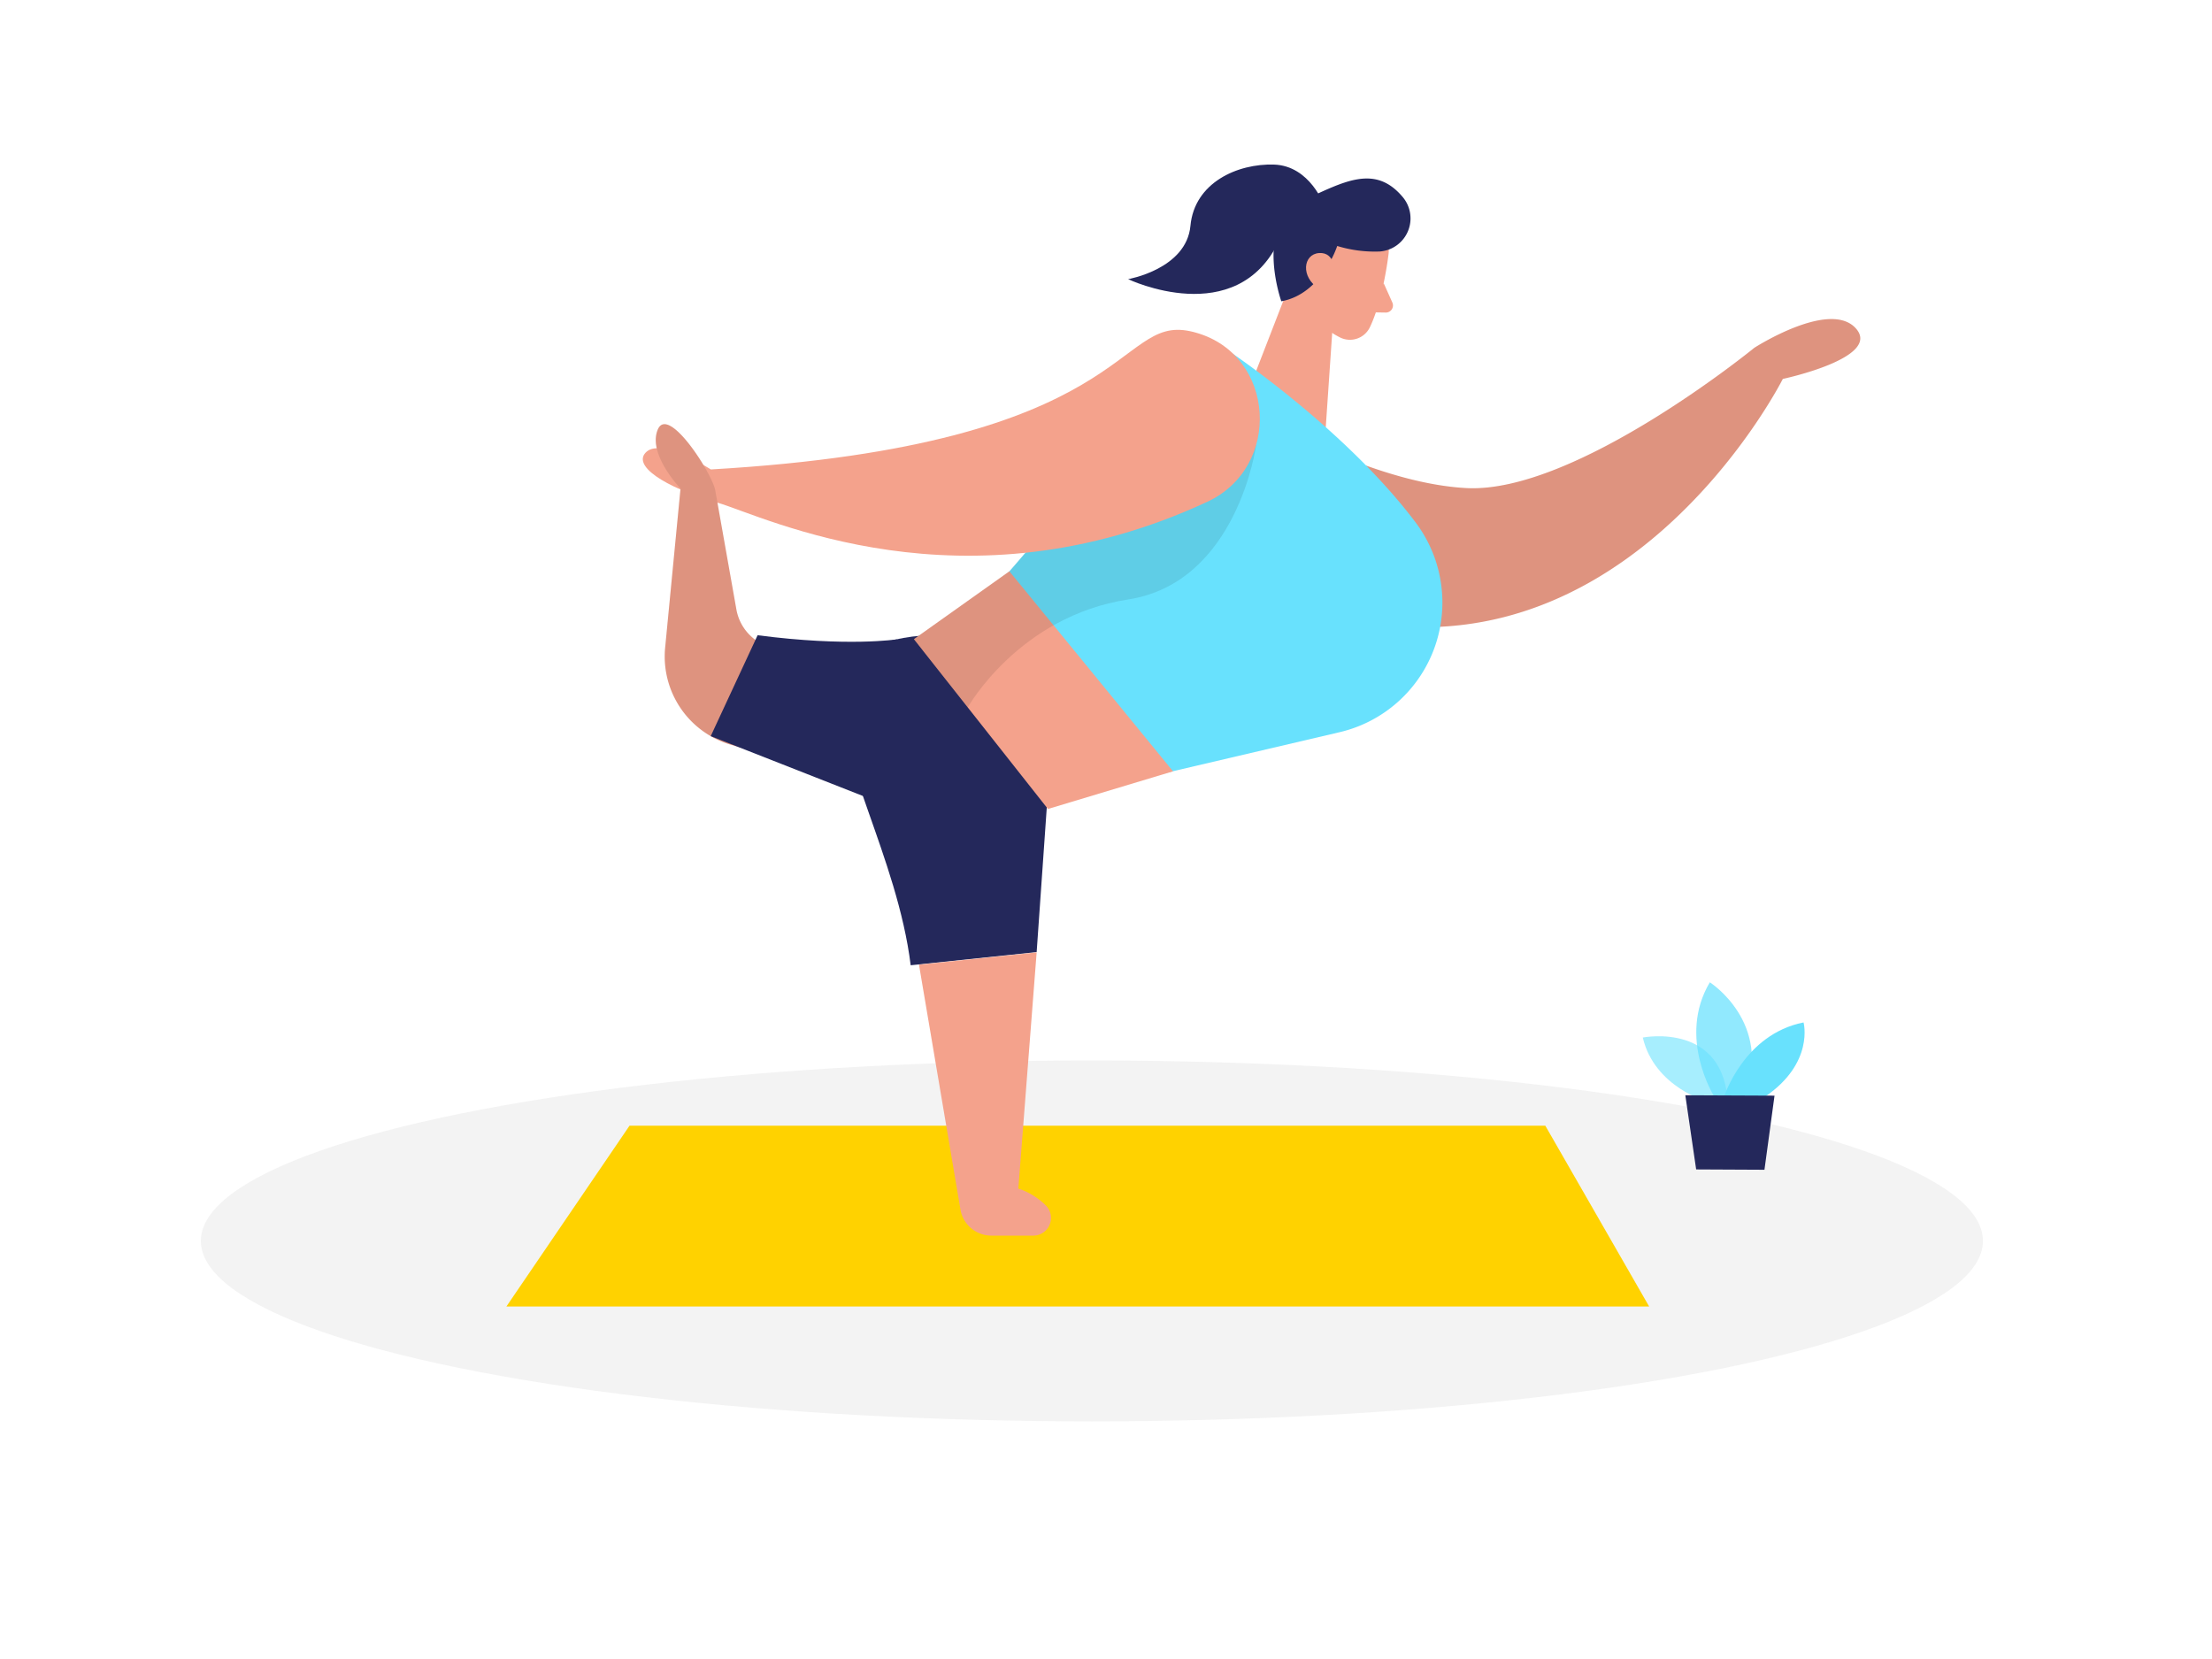 <svg id="Layer_1" data-name="Layer 1" xmlns="http://www.w3.org/2000/svg" viewBox="0 0 400 300"><polygon points="235.52 45.48 225.97 70.12 239.52 80.48 241.24 55.25 235.52 45.48" fill="#f4a28c"/><path d="M251.06,46.19s-.94,8-3.35,13A4,4,0,0,1,242.28,61c-2.48-1.25-5.47-3.66-5.49-8l-.93-7.39a7.23,7.23,0,0,1,4.69-6.93C245.66,36.41,251.88,41.34,251.06,46.19Z" fill="#f4a28c"/><path d="M250.21,51.2l1.57,3.5a1.29,1.29,0,0,1-1.2,1.82l-3.14-.05Z" fill="#f4a28c"/><path d="M249.48,45.48a23.3,23.3,0,0,1-7.67-1s-2.77,8.68-10.11,10c0,0-5-14.12,3.87-18.21,7.42-3.42,13-6.59,18-.74A6,6,0,0,1,249.48,45.48Z" fill="#24285b"/><path d="M241.35,49.17s.1-3.6-2.81-3.41-3.4,4.36,0,6.45Z" fill="#f4a28c"/><path d="M239.48,37.21s-2.56-7.25-9.12-7.45S216,33,215.27,40.83,204,50.48,204,50.48s19.59,9.37,27.33-7Z" fill="#24285b"/><ellipse cx="197.45" cy="224.4" rx="161.13" ry="32.63" fill="#e6e6e6" opacity="0.45"/><polygon points="113.84 203.56 91.57 236.26 298.22 236.26 279.44 203.56 113.84 203.56" fill="#ffd200"/><path d="M308.84,199.26s-9.67-2.64-11.77-11.64c0,0,15-3,15.41,12.44Z" fill="#68e1fd" opacity="0.58"/><path d="M310,198.31s-6.76-10.69-.81-20.68c0,0,11.4,7.24,6.33,20.7Z" fill="#68e1fd" opacity="0.73"/><path d="M311.77,198.31s3.57-11.28,14.37-13.42c0,0,2,7.33-7,13.45Z" fill="#68e1fd"/><polygon points="304.76 198.06 306.72 211.47 319.07 211.53 320.89 198.13 304.76 198.06" fill="#24285b"/><path d="M207.71,81.17a17.1,17.1,0,0,1,21.92-4.8c8.86,4.73,23.1,11.22,35.51,11.89,19.74,1.06,52.09-25.36,52.09-25.36s13.67-8.81,18.38-3.5-13.22,9.12-13.22,9.12-30.67,60.89-87.47,40.85C204.15,98.51,202.64,88.27,207.71,81.17Z" fill="#f4a28c"/><path d="M207.71,81.17a17.1,17.1,0,0,1,21.92-4.8c8.86,4.73,23.1,11.22,35.51,11.89,19.74,1.06,52.09-25.36,52.09-25.36s13.67-8.81,18.38-3.5-13.22,9.12-13.22,9.12-30.67,60.89-87.47,40.85C204.15,98.51,202.64,88.27,207.71,81.17Z" opacity="0.09"/><path d="M170.37,114.9s-16.92-1.17-18.28,10,10.21,30.27,12.59,49.65l22.78-2.38,2-28.57Z" fill="#24285b"/><path d="M166.18,174.44l7.5,44.28a5.67,5.67,0,0,0,5.58,4.72h7.61a3.2,3.2,0,0,0,2.13-5.57,12.67,12.67,0,0,0-4.85-2.94l3.31-42.71Z" fill="#f4a28c"/><path d="M222.17,63.45s21,14,33.8,31a24.08,24.08,0,0,1-13.71,37.95l-39.93,9.35L175.47,111s20.4-20.91,23.12-31.12S209,57.92,222.17,63.45Z" fill="#68e1fd"/><polygon points="182.53 103.31 212.12 139.48 189.5 146.29 165.26 115.58 182.53 103.31" fill="#f4a28c"/><path d="M227.15,80.48S223.81,105.34,204,108.4s-29,19.53-29,19.53l-9.74-12.35,17.26-12.27,2.89-3.35Z" opacity="0.09"/><path d="M218.32,90.74c13.54-6.29,12.36-26.47-2-30.57-.37-.11-.74-.2-1.12-.28-13.59-2.9-10.08,20.59-86.66,25,0,0-8.76-5.66-11.59-3.23s3.06,6.4,12.78,9.23C138.41,93.44,174.17,111.25,218.32,90.74Z" fill="#f4a28c"/><path d="M158.28,142.06l-26-7.35a16.63,16.63,0,0,1-12-17.6l2.78-28.77s-6-6.21-4.11-10.67,9.74,7.8,10.38,10.94l3.83,21.59a8.7,8.7,0,0,0,8.29,7.18l18.25.59Z" fill="#f4a28c"/><path d="M158.28,142.06l-26-7.35a16.63,16.63,0,0,1-12-17.6l2.78-28.77s-6-6.21-4.11-10.67,9.74,7.8,10.38,10.94l3.83,21.59a8.7,8.7,0,0,0,8.29,7.18l18.25.59Z" opacity="0.09"/><path d="M137,114.87l-8.48,18.25,29.54,11.61,7.19-12.41-3.06-16.71S153.34,117,137,114.87Z" fill="#24285b"/></svg>